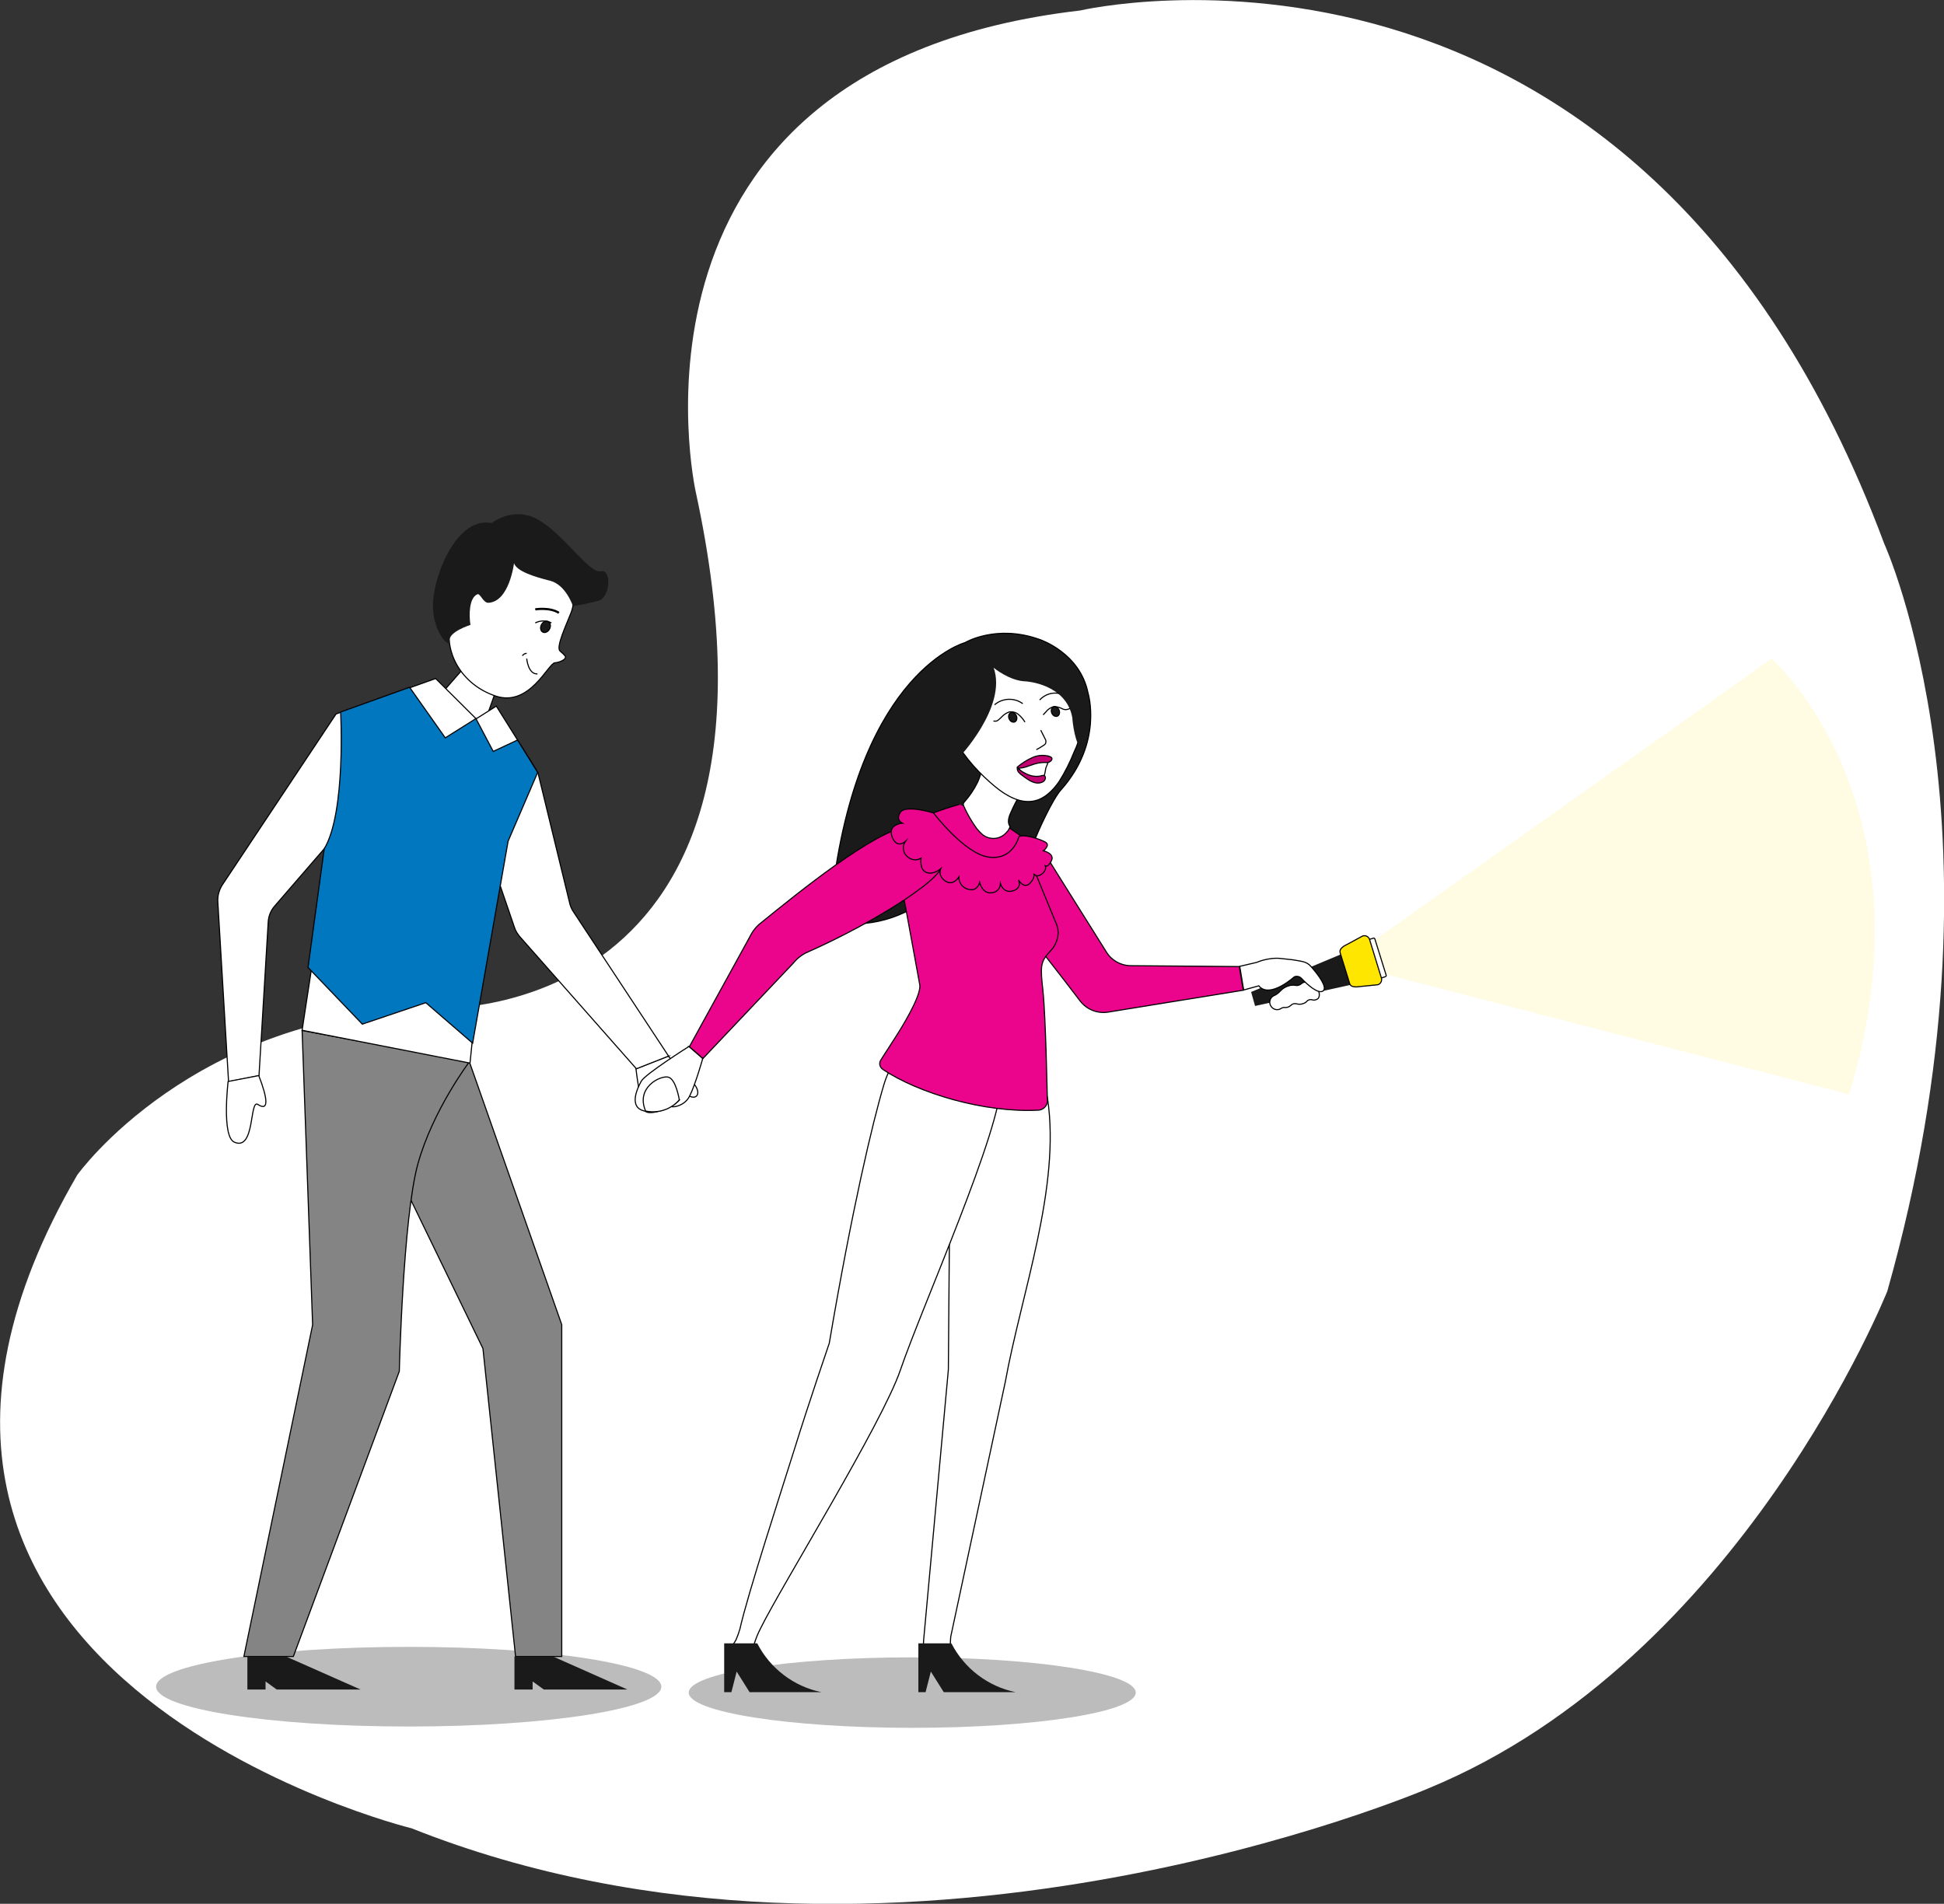 <svg version="1.1" id="Layer_1" xmlns="http://www.w3.org/2000/svg" x="0" y="0" viewBox="0 0 888 869.8" xml:space="preserve"><rect x="0" y="0" width="888" height="869.8" fill="#333333" stroke="none"/><style>.st1{fill:#bcbcbc}.st2{fill:#fff;stroke:#000;stroke-width:.5;stroke-miterlimit:10}.st3,.st4{fill:#1a1a1a}.st4,.st5,.st6,.st7,.st9{stroke:#000;stroke-width:.5;stroke-miterlimit:10}.st5{fill:#eb058c}.st6{fill:#c10072}.st7{fill:#848484}.st9{fill:none}</style><path d="M317.8 224.7S274.3 30.2 493.4 4.8c0 0 254.2-59.7 367.3 243.6 0 0 60.6 132.5 1.4 341.5 0 0-66.9 168.2-209.5 227.1 0 0-245.2 105.6-464.6 18.3 0 0-285.6-69.9-152.7-298.5 0 0 52.8-74 163.7-76.1 0 0 171.7 7.9 118.8-236z" fill="#fff" id="Layer_7"/><ellipse class="st1" cx="186.7" cy="770.6" rx="115.4" ry="18.2"/><ellipse class="st1" cx="416.7" cy="773.3" rx="102.1" ry="16.1"/><path class="st2" d="M305.3 482.5s6.2 7.9 9.7 10.7c6 5 3.9 9.6 0 7.6s-2.2-1.7-4.7 1.7-13.2 7.4-15.5 5.2-4.3-19.4-4.3-19.4l14.8-5.8z"/><path class="st2" d="M314.7 478.1s-20 12.6-21.8 15.9-6.1 12.3 2 13.7c8.1 1.4 12.3-7.4 15.5-5.2-1 1.1-2.1 2-3.4 2.7-1.8.9 5.3 1 8-4.4s6-17.2 6-17.2l-6.3-5.5z"/><path class="st2" d="M310.3 502.5s-1.5-9.6-5.1-10.4-14.9 4.7-10.3 15.5c5.7 1.2 11.6-.7 15.4-5.1z"/><g id="Layer_7-2"><path class="st3" d="M614.9 435l5.4 14.2-47 10.4-1.8-6.4z"/><path class="st4" d="M446.8 369.8s-3.5 28.6-28 44c-14.5 9.1-32.4 10.8-48.4 4.7 6-2 10-7.6 10.2-13.9 13-98.4 60.2-111 60.2-111s14.3-8.6 34.2-1.4c0 0 18.3 6 22 24.4 0 0 7 22.5-12.3 44.2-3.9 4.3-10.6 19-12.6 24.4l-41.2 5.7"/><path class="st2" d="M599.5 449.1c-1.2-.6-2.6-.7-3.9-.3-.4.1-.8.3-1.1.6-.8.7-1.8 1-2.8.8-.9-.2-1.8-.1-2.7.1-1.6.4-3.1 1.3-4.2 2.5-.9 1-1.9 1.7-3.1 2.2-1.6.9-2.2 3-1.2 4.6.9 1.6 3 2.2 4.6 1.2.5-.4 1.2-.6 1.9-.5h.3c.9 0 1.7-.4 2.4-1 .6-.7 1.6-.9 2.5-.7 1 .3 2.1.3 3.1-.1.6-.2 1.2-.5 1.6-1 .6-.7 1.6-1 2.5-.7s2 0 2.7-.6c1.6-1.9-.6-6.3-2.6-7.1z"/><path class="st2" d="M580.3 438c1.6-.2 3.1-.3 4.7-.1l5.5.6c3.6.7 6.2.6 8.3 3 3.3 3.8 7.7 9.5 5.6 11.2s-7.2-2.8-9.8-5.6c-.9-1-2.2-1.3-3.4-.8 0 0-11.2 10.2-16.2 4.1l-6.9 1.9-1.8-10.8 7.7-1.8c1.9-.8 4.1-1.4 6.3-1.7zM434.1 751.3c0-1.2.1-2.4.2-3.6l24.9-116.3c7.3-40.4 25.4-89 19.3-129.6-1.7-10.6-15.6-6.5-26.3-7.7l-9.5 5.9h-8.5l-1 125.8-11.3 123.6c0 .8-.1 1.7-.2 2.5"/><path class="st2" d="M342.7 759.5c.7-5.4 2.2-10.7 4.7-15.5 9.7-19.7 55.5-93.5 63.9-118.1 10.1-29.5 46.2-110 46-131.8l-31.5-16c-12.1-.6-18.5 5.8-22 17.3-5.2 17.3-14.6 57.1-25 118.3 0 0-9.6 28-16 48.7-5.7 18.2-21.4 66.4-24.8 81.8-.5 1.7-1.1 3.4-1.8 5-.9 1.8-2.2 3.3-3.9 4.4"/><path class="st5" d="M506.2 462.4l61.7-10-1.8-10.8-49.4-.4c-4.7 0-9-2.4-11.4-6.4l-27.7-44.2s-10-9.8-14.7-7.6-12.3 21.8-2.1 33.2c7.5 8.4 24.2 30.1 32.5 41 3 4 8 6 12.9 5.2z"/><path class="st5" d="M438.2 367.5c-44.1 12.6-32.1 26.4-32.1 26.4 3.6 6.1 6.1 12.7 7.4 19.7l6.7 36.7c.2 5.5-8.5 19.5-11.5 24.1l-6.3 9.8c-1 1.5-.6 3.4.9 4.4 16.1 10.8 46.3 19.9 71 18.6 2.4-.1 4.3-2.2 4.2-4.6 0-.3-.1-.6-.1-.8 0 0-.7-37-2-49.2-1.2-11-1.3-13.1 3.3-18 1.2-1.2 2.2-2.7 2.8-4.3 1.2-2.9 1.1-6.2-.3-9l-16.4-39.8-7.9-5.4"/><path class="st5" d="M342.4 428.2c1.2-2.5 2.9-4.8 5.1-6.5 17.5-14.2 51.3-41.6 67.1-44.2 5.5-.9 9.6 9 15.5 15.7 5.4 6-31.7 28.8-61 41.7-2.6 1.1-4.8 2.8-6.6 5l-41.4 43.7-6.2-5.4 27.5-50z"/><path class="st3" d="M419.5 750.8v22.3h3.3l2.4-9.4 5.9 9.4h32.8c-12.6-2.6-23.4-10.8-29.3-22.3h-15.1zm-88.7 0v22.3h3.3l2.4-9.4 5.9 9.4h32.8c-12.6-2.6-23.4-10.8-29.3-22.3h-15.1z"/><path class="st2" d="M461.1 378.4l.3-.8c-1.4-1.8-.6-4.4.4-6.5 1.2-2.8 2.6-5.5 4.2-8.1-3.4-5.1-8.1-9.2-13.6-12-1.9-1-3-.9-3.8 1s-1.2 3.6-2 5.3c-1.6 3.3-3.7 6.4-6.1 9.1-.2.2-.4.5-.5.9 0 .3.1.7.2.9 1.6 3.7 3.7 7.2 6 10.4.8 1 1.7 1.9 2.6 2.7 3.5 2.8 8.5 2.2 11.2-1.3.5-.4.8-1 1.1-1.6z"/><path class="st2" d="M454.7 359.5c5 4.1 11.4 7.8 17.8 6.4 4.7-1 8.4-4.7 11.2-8.7 2.8-4.4 5.1-9 7-13.8 1.4-2.9 2.5-6.1 3-9.3.5-4.6-.9-9.3-2.3-13.7-2.3-7.4-5-15.2-11.2-19.8-3.7-2.4-7.7-4.1-12-5-3.1-1-6.3-1.6-9.5-1.7-2.7.1-5.4.8-7.9 1.9-7.1 2.9-13 8.3-16.4 15.1-8.8 18.3 6.8 37.5 20.3 48.6z"/><path class="st3" d="M437.8 346.4s22.4-23.4 16.1-41.3c0 0 7.4 6.1 14.7 6.2 0 0 18.4 1.1 21.2 16.5 0 0 .6 9.2 3.4 13.6l2.2-6.8-1.4-15.1-11.2-18.9-13.6-8.5-16.8 1-12.8 6.3-11.8 20.6 4.2 18.4 5.8 8z"/><path class="st2" d="M453.8 329.4c.8.2 1.7.1 2.3-.5.6-.5 1.2-1.1 1.8-1.7.4-.4.9-.8 1.4-1.1.5-.3 1-.6 1.6-.8 1.5-.3 3.1.1 4.3 1.1 1.2 1 2.2 2.2 3 3.5m8.3-3.3l1.3-1.4c.9-1.2 2.3-2.1 3.8-2.4 1.3.1 2.5.4 3.6 1s2.5.5 3.6-.2m-21.6-2.1c-3.9-2.9-9.3-2.6-12.9.5m20.6-2.2c2.3-2.5 5.6-3.6 8.9-3m-10.4 25.7c1.2-.6 2.3-1.3 3.5-2.1.3-.2.5-.4.7-.7.3-.8.2-1.6-.3-2.3l-1.9-3.8m-5.1 21.4c.9.2 1.8.5 2.7.9.3.2.6.3.9.5 1.2.4 2.5-.6 3-1.7.4-1.2.6-2.5.8-3.7.3-1 .9-2 1.1-3 .1-.3.1-.6 0-.9-.3-.5-1-.6-1.5-.6-4 .5-7.9 1.7-11.4 3.8-.1.1-.3.1-.3.3-.4.7 1 2.2 1.5 2.7.8.8 2 1.4 3.2 1.7z"/><path class="st6" d="M476.5 357.1c-1.1.7-2.4.8-3.7.5-1.2-.3-2.4-.9-3.4-1.6-.8-.5-1.6-1.1-2.4-1.7-.6-.4-1.2-.9-1.7-1.5s-.7-1.3-.6-2c1.2 1.1 2.5 2 4 2.7 1.9 1 4.1 1.4 6.2 1.1.7-.1 1.8-.7 2.4 0s0 2.1-.8 2.5z"/><path class="st6" d="M479.4 345.6c-2.6-.8-5.3-.6-7.8.5-2.4 1.1-4.7 2.5-6.7 4.2-.1.1-.3.2-.2.4s.2.2.4.2c2.5.2 4.9-1.1 7.3-1.8 1.9-.6 4-.9 6-.7 1.5-.1 3.4-2 1-2.8z"/><ellipse transform="rotate(-22.913 462.635 327.676)" class="st4" cx="462.6" cy="327.7" rx="1.8" ry="2.3"/><ellipse transform="rotate(-22.913 482.061 325.076)" class="st4" cx="482.1" cy="325.1" rx="1.8" ry="2.3"/><path class="st5" d="M426.4 371.4s-12.7-3.9-15.1-.3.9 5 .9 5-7.1.5-4.6 6.5c2.2 5.3 5.9 1.9 5.9 1.9-1.4 2-1.1 4.8.6 6.5 1.7 1.9 4.4 2.4 6.6 1.1 0 0-.8 5.3 2.5 6.5s6.5-1.7 6.5-1.7-1.5 3.1 2.1 5.6 6.2-1.8 6.2-1.8c-.1 2.5 1.6 4.8 4 5.5 4.4 1.5 5.5-3 5.5-3s1.2 5.1 5.3 4.7c2.3 0 4.1-1.9 4.2-4.1 0 0 1.3 4.5 5.7 3.2s2.5-5 2.5-5 2.5 4.3 5.2 1.6 1.8-4.5 1.8-4.5 1.1 2.1 3.6.3 1.7-3.8 1.7-3.8 1.2.9 2.8-2.4-3.7-4.5-3.7-4.5 3.3-2.5 1-3.9-10.3-4-12.2-2.5c0 0-2.6 10.8-13.7 9.3s-25.3-20.2-25.3-20.2z"/></g><path class="st2" d="M200.4 318.3l12.4-14.2s9.2 11.8 13.7 11.6l-8.2 23c.1.1-18.6-12.1-17.9-20.4z"/><path class="st7" d="M214.4 485.1l42.2 120.1v151.6h-21.1l-14.9-140.7-45.7-94.2z"/><path class="st7" d="M214.4 485.1s-16.7 22.1-23.5 46.6c-6.8 24.5-8.5 94.8-8.5 94.8L134 756.8h-22.6l31.4-151.5-4.8-134.5 76.4 14.3z"/><path class="st2" d="M214.7 485.7l-76.7-15 13.2-86.5-25.6 29.6c-1.9 2.1-3 4.8-3.1 7.7l-4.2 70-13.9 2.7-4.9-82.1c-.2-2.8.6-5.6 2.1-7.9l51.9-78L199 310l18.5 18.4 9.2-5.8 19 30.3 14.5 59.6c.3 1.4.9 2.8 1.7 4l43.5 66-14.7 5.8-53.2-60.3c-1.1-1.3-2-2.7-2.5-4.3l-10.8-31.6-9.5 93.6z"/><path d="M155.6 325.3s2.5 46-7.5 62.5l-7.4 54.2 24.8 25.9 29-9.8 21.4 18.5 16.2-92.3 13.5-31.4-9.2-14.8-11.1 5.2-7.9-15-14 8.8-16.3-23.1-31.5 11.3z" fill="#0077bf" stroke="#000" stroke-width=".5" stroke-miterlimit="10"/><path class="st2" d="M104.2 494.1s-3 25.1 2.8 27.7c9.6 4.3 6.9-19.8 10.8-17.2 5.2 3.4 4.4-2.9.4-13.2l-14 2.7zm154-233.5c4 2.7 5 13.3 2.7 19.2s-7 15.8-5.1 17.6c.7.7 2.4 2 2.5 2.7.3 1.2-2.8 2.6-4.8 2.7-3.1.2-11.5 20.4-27.1 15.2s-23.9-20.1-20.6-33.7 15.2-48.7 52.4-23.7z"/><path class="st3" d="M224.6 239s9.8-8 21.2-1.6c11.4 6.4 23.6 24.9 28.6 23.6s4.6 11.9-1.1 13.5c-3.8 1-7.7 1.8-11.6 2.4 0 0-3.2-9.8-10.5-11.6-7.3-1.8-15.3-4.4-16.4-8 0 0-2.1 17.6-11.7 18.1-2.4.1-3.7-4.4-5-3.9-3.9 1.6-3.9 9.7-3.2 14 0 0-10.2 3.2-9.5 7.3s-8.3-3.7-7.6-17.6 11.5-39.4 26.8-36.2z"/><ellipse transform="rotate(-63.307 249.175 286.409)" class="st4" cx="249.2" cy="286.4" rx="2.7" ry="2.1"/><path class="st9" d="M240.6 300.9s.6 7.2 4.9 7m-6.9-8.3c.5-.7 1.2-1.1 2-1.1"/><path d="M244.5 278.4s6.6-1.1 10.8 1.6" fill="none" stroke="#000" stroke-miterlimit="10"/><path class="st3" d="M235 756.8v15.1h8.3v-3.7l5.1 3.7h38.2l-34-15.1zm-122 0v15.1h8.3v-3.7l5.1 3.7h38.3l-34.1-15.1z"/><path class="st9" d="M244.5 284.6c2.3-1.2 5.1-1.2 7.4 0"/><path d="M628.1 429.4l181.2-128.5s75.4 66.6 35.4 199.1l-211.6-54.8-5-15.8z" fill="#fffce3"/><path class="st2" d="M624.9 429.4l2.5-.8c.2-.1.5.1.6.3l5.2 16.7c.1.2-.1.5-.3.6l-2.5.8c-.2.1-.5-.1-.6-.3l-5.2-16.7c0-.2.1-.5.3-.6z"/><path d="M616.5 449.3l-4.3-13.9c-.4-1.3.3-2.1 1.6-3.1l8.7-4.7c1.3-.4 2.7.3 3.1 1.6l5.4 17.6c.4 1.3-.3 2.7-1.6 3.1l-9.9 1c-1.7-.1-2.6-.3-3-1.6z" fill="#ffe600" stroke="#000" stroke-width=".5" stroke-miterlimit="10"/></svg>